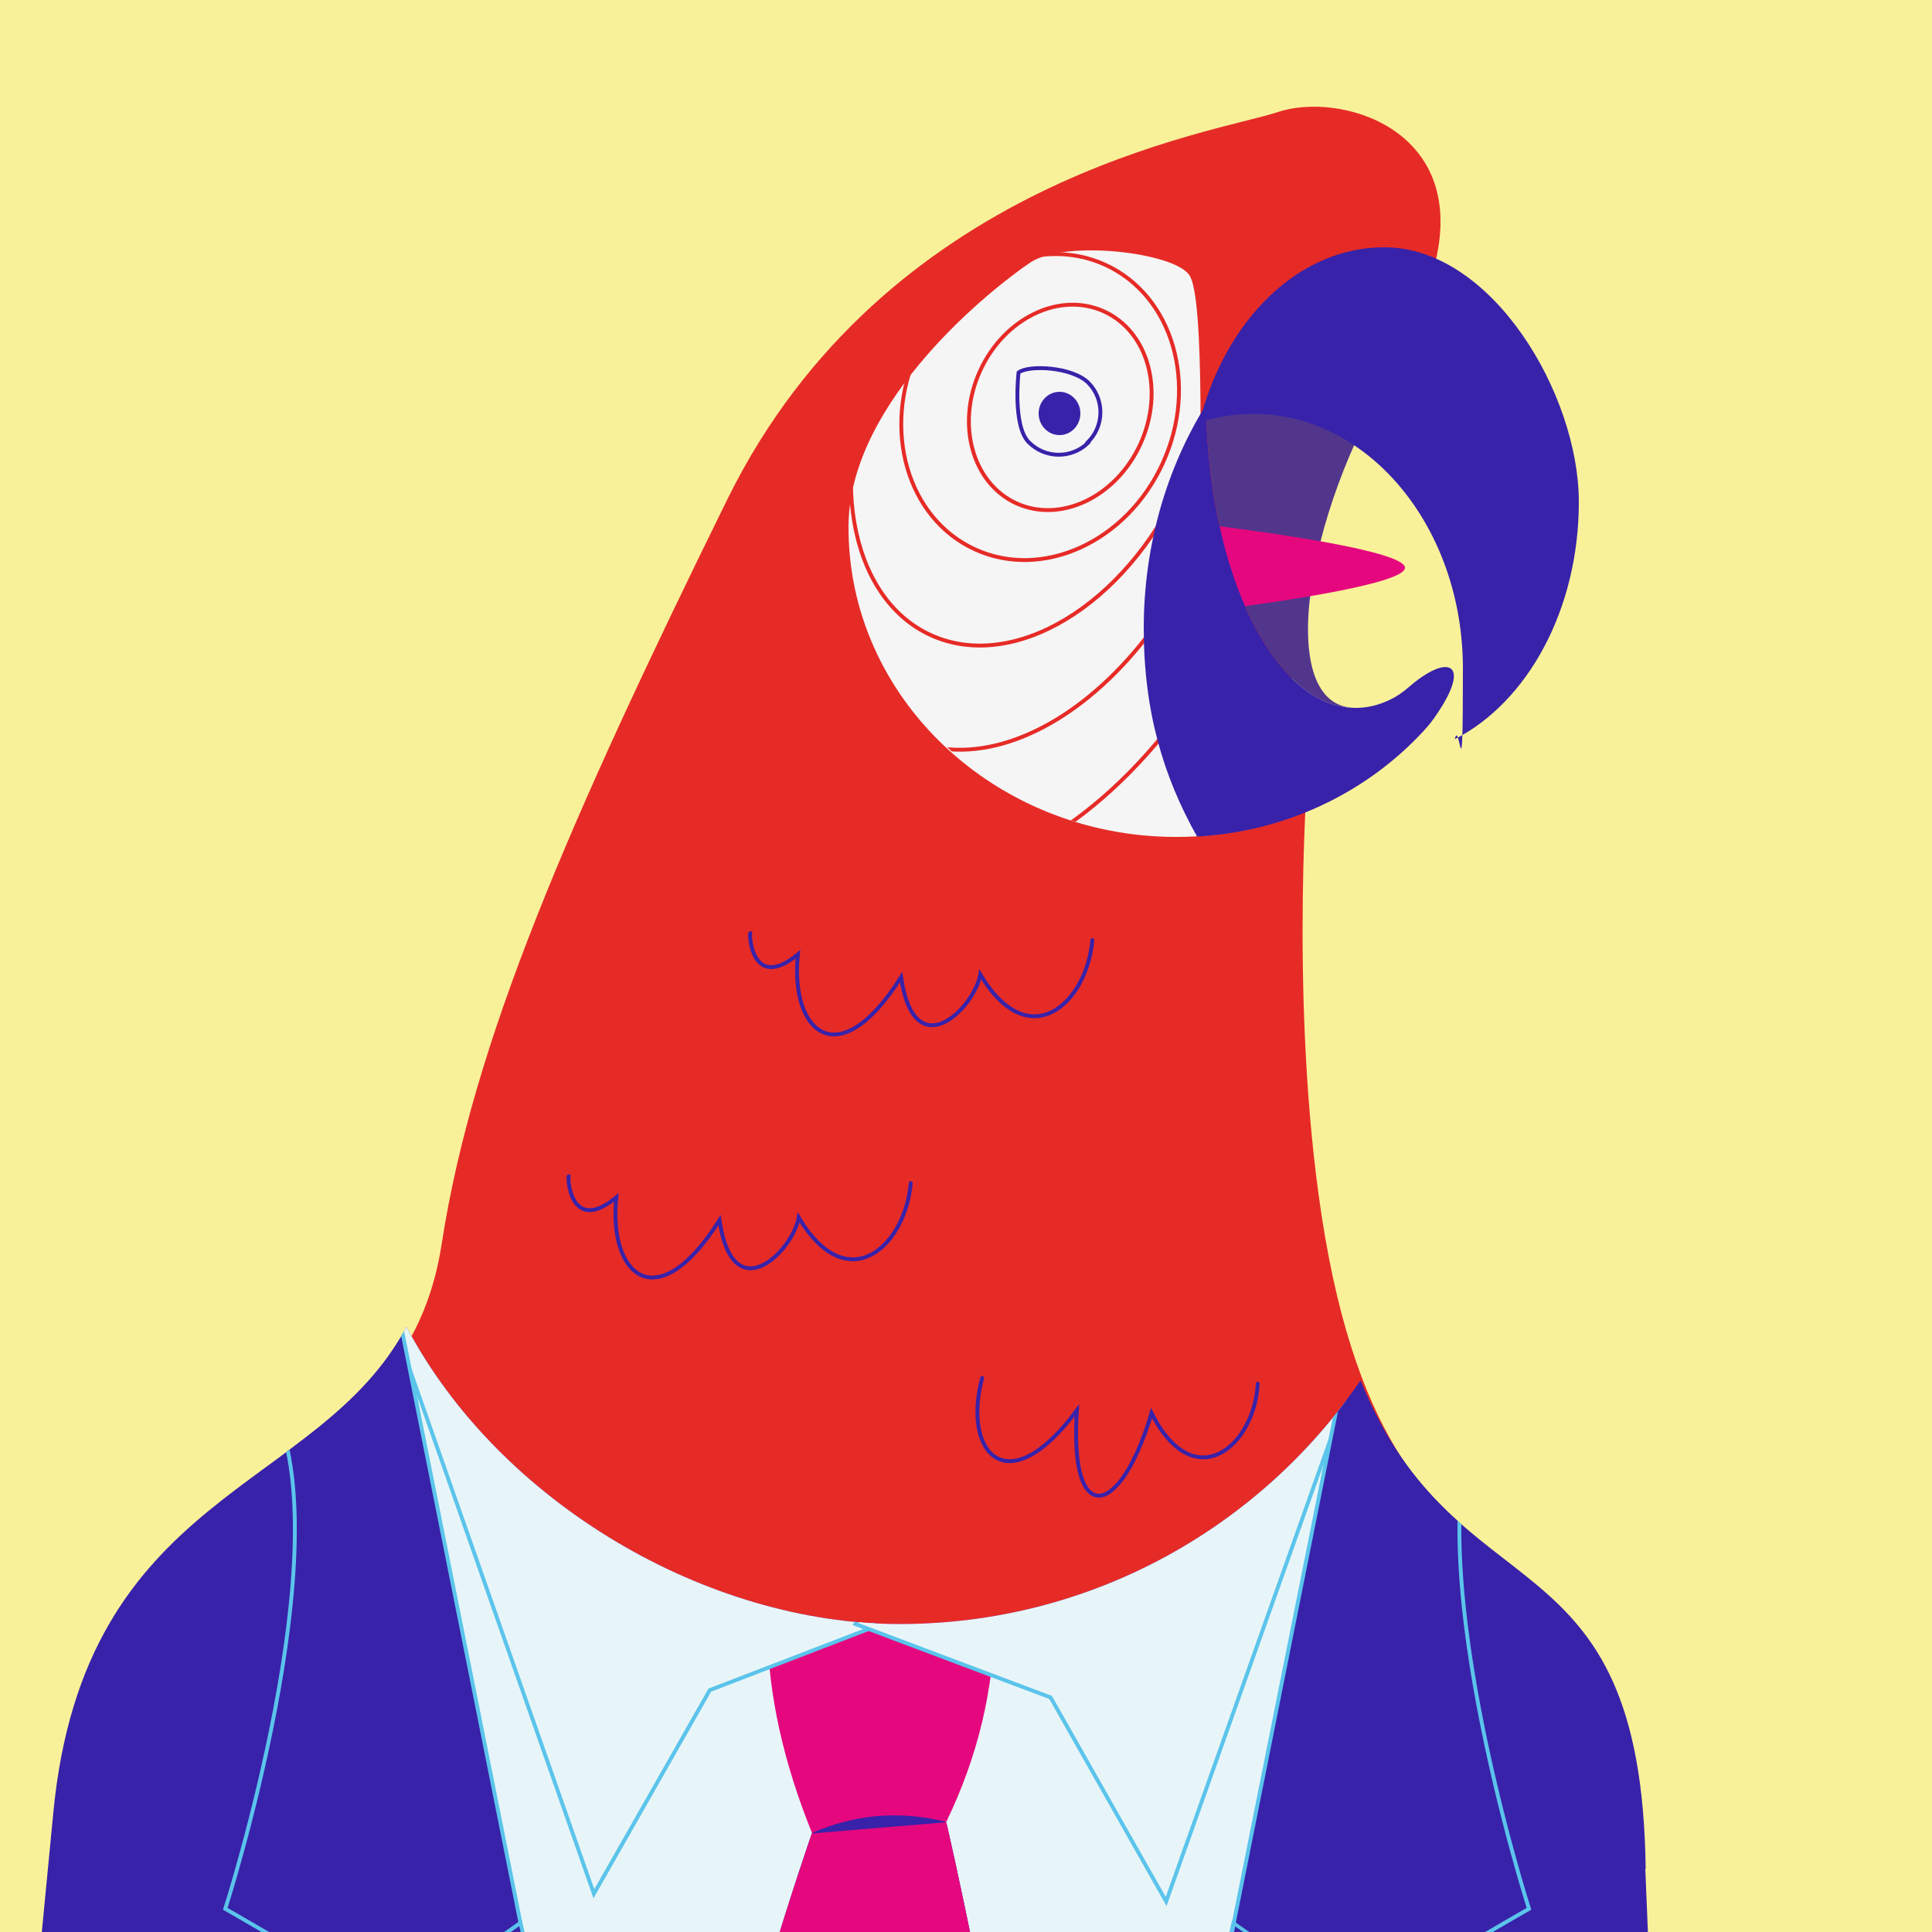 <?xml version="1.0" encoding="UTF-8"?>
<svg xmlns="http://www.w3.org/2000/svg" xmlns:xlink="http://www.w3.org/1999/xlink" version="1.1" viewBox="0 0 500 500">
  <defs>
    <style>
      .cls-1, .cls-2, .cls-3 {
        fill: none;
      }

      .cls-4, .cls-5 {
        stroke: #5bc4eb;
      }

      .cls-4, .cls-6 {
        fill: #e8f5f8;
      }

      .cls-7 {
        fill: #e62b27;
      }

      .cls-8, .cls-5 {
        fill: #3822a9;
      }

      .cls-9 {
        fill: #f9f199;
      }

      .cls-10 {
        clip-path: url(#clippath-1);
      }

      .cls-11 {
        clip-path: url(#clippath-2);
      }

      .cls-12 {
        fill: #e5077e;
      }

      .cls-13 {
        fill: #51368c;
      }

      .cls-2 {
        stroke: #e62b27;
      }

      .cls-2, .cls-14 {
        stroke-miterlimit: 10;
      }

      .cls-15, .cls-14 {
        fill: #f5f5f5;
      }

      .cls-3 {
        stroke-linecap: round;
      }

      .cls-3, .cls-14 {
        stroke: #3822a9;
      }

      .cls-16 {
        fill: #5bc4eb;
      }

      .cls-17 {
        clip-path: url(#clippath);
      }
    </style>
    <clipPath id="clippath">
      <rect class="cls-1" width="500" height="500"/>
    </clipPath>
    <clipPath id="clippath-1">
      <path class="cls-1" d="M310.5,155c0,37.9,14.1,59.3,14.1,59.3-6.5,1.5-13.3,2.3-20.2,2.3-46.8,0-84.1-36.1-84.8-80.7-.6-37,41-63.1,47.1-68,10.4-8.2,37.1-2.6,41.1,3.3,4.1,5.9,2.7,53.9,2.7,83.8Z"/>
    </clipPath>
    <clipPath id="clippath-2">
      <path class="cls-1" d="M425.9,483.7c-1.1-88.7-48.8-64.7-73.8-126.4-26,38-69.7,63-119.3,63s-103.4-31.2-127.6-76.9c-22.9,43-83.4,42.2-91.4,125.7-8.1,84.7-17.2,176.8-17.2,176.8l435.5-9.2-6.3-153.1Z"/>
    </clipPath>
  </defs>
  <!-- Generator: Adobe Illustrator 28.7.1, SVG Export Plug-In . SVG Version: 1.2.0 Build 142)  -->
  <g>
    <g id="perroquet">
      <g class="cls-17">
        <rect class="cls-9" width="500" height="500"/>
        <path id="corps" class="cls-7" d="M433.5,638.7l-9.2-153.1c-1.3-106.9-66-50.1-83.1-176.8-7.3-53.9-2.6-112.2-2.6-112.2,0,0-10.8-35.7-2.6-67.3,6.7-25.8,32.1-46.6,35.6-62,7.9-34.3-25.1-43.6-40.9-38.3-15.8,5.3-101.6,17.2-142.5,100.3-40.9,83.1-65.9,140.5-73.9,192.7-10.6,68.6-89.7,52.8-99,149.1C7,555.8-2,648-2,648l435.5-9.2Z"/>
        <path class="cls-13" d="M350.8,183.2c-21,0-13.3-49.9,9.6-86.9l-48.3,8.5c.7,43.5,17.7,78.4,38.7,78.4Z"/>
        <path class="cls-8" d="M358.2,64c-22.3,0-41.2,19-47.8,45.3,4.4-1.4,9.1-2.2,13.9-2.2,30,0,54.3,29.5,54.3,65.9s-.8,12.5-2.1,18.3c18.8-9.6,32.1-33.5,32.1-61.4s-22.5-65.9-50.3-65.9Z"/>
        <path class="cls-15" d="M310.5,155c0,37.9,14.1,59.3,14.1,59.3-6.5,1.5-13.3,2.3-20.2,2.3-46.8,0-85.2-36.1-84.8-80.7.3-32.6,38.1-62,47.1-68,9-5.9,37.1-2.6,41.1,3.3,4.1,5.9,2.7,53.9,2.7,83.8Z"/>
        <g id="lignes_rouges">
          <g class="cls-10">
            <g>
              <ellipse class="cls-2" cx="274.5" cy="105.5" rx="27.3" ry="22.8" transform="translate(64.2 311.1) rotate(-65.4)"/>
              <ellipse class="cls-2" cx="269.2" cy="105.5" rx="40.5" ry="34.9" transform="translate(61.2 306.2) rotate(-65.4)"/>
              <ellipse class="cls-2" cx="267" cy="107.6" rx="62.5" ry="42.6" transform="translate(57.9 305.5) rotate(-65.4)"/>
              <ellipse class="cls-2" cx="266.6" cy="122.2" rx="76" ry="48.3" transform="translate(44.4 313.6) rotate(-65.4)"/>
              <ellipse class="cls-2" cx="261.8" cy="128.9" rx="104.4" ry="66.3" transform="translate(35.5 313.1) rotate(-65.4)"/>
            </g>
          </g>
        </g>
        <path id="langue" class="cls-12" d="M363.6,146.9c-.2-4.3-35.9-9.3-53.6-11.4,0,7.5,2,15,4.6,22.4,18.5-2.4,49.2-7,49-11Z"/>
        <path class="cls-8" d="M309.8,216.5c23.3-1.3,44.1-11.6,58.6-27.3,1.3-1.4,2.4-2.8,3.4-4.3,9.2-13.5,2.9-15.9-7.3-7-1.5,1.3-3.1,2.4-4.8,3.2-2.9,1.4-5.8,2.1-8.9,2.1-21,0-38.1-34.9-38.7-78.4-10.1,16.2-16.1,36.2-16.1,57.8s5.1,38.4,13.8,53.9Z"/>
        <path class="cls-14" d="M281.6,114.6c-4.3,4.2-11.2,4.1-15.4-.2-4.2-4.3-2.6-18-2.6-18,2.6-2,13.9-1.5,18.1,2.7,4.2,4.3,4.1,11.2-.2,15.4Z"/>
        <ellipse class="cls-8" cx="274.2" cy="107" rx="5.4" ry="5.6"/>
        <path class="cls-3" d="M194.2,241.5c-.4-.2.2,15.4,12.3,5.5-2.1,19.8,10.3,31.8,26.7,5.9,3.5,23.6,19,7.9,20.5-.7,12.7,21.2,27.6,7.4,29-8.9"/>
        <path class="cls-3" d="M254.2,356.6c-5.2,19.1,6.3,32.9,24.5,8.4-1.4,22,4.7,24.7,9.4,20.3,5-4.3,8.8-15.6,9.9-19.6,11.1,21.9,26.7,8.5,27.5-7.6"/>
        <path class="cls-3" d="M147.2,304.4c-.4-.2.2,15.4,12.3,5.5-2.1,19.8,10.3,31.8,26.7,5.9,3.5,23.6,19,7.9,20.5-.7,12.7,21.2,27.6,7.4,29-8.9"/>
        <g class="cls-11">
          <g id="veste">
            <path class="cls-3" d="M247.4,476.8c-.4-.2.2,15.4,12.3,5.5-2.1,19.8,10.3,31.8,26.7,5.9,3.5,23.6,19,7.9,20.5-.7,12.7,21.2,27.6,7.4,29-8.9"/>
            <path class="cls-8" d="M432.4,482.8c-1.1-88.7-55.3-63.9-80.3-125.5-26,38-69.7,63-119.3,63s-103.4-31.2-127.6-76.9c-22.9,43-83.4,42.2-91.4,125.7-8.1,84.7-17.2,176.8-17.2,176.8l435.5-9.2.2-154Z"/>
            <path class="cls-6" d="M318.5,500.8l26.2-131.1c-26.5,33-67.1,54.2-112.7,54.2s-103.4-31.2-127.6-76.9c-.3.6-.7,1.2-1.1,1.9l30.4,151.9.5-.3,33.2,145.5,118-2.5,32.6-143,.5.3Z"/>
            <path class="cls-8" d="M244.9,471.6s15.2,65.5,14.5,85.8c-.7,20.3-40.1,176.5-40.1,176.5,0,0-28.6-159.7-30.4-176.4-1.8-16.6,21.2-83,21.2-83l17.3-30.4,17.4,27.5Z"/>
            <path class="cls-12" d="M210.1,474.4c10.7-4.7,22.2-6,34.8-2.9,8.1-16.8,12.5-34.5,12.5-53.3l-58.8,4c.3,16.4,4.1,33.8,11.6,52.3Z"/>
            <path class="cls-12" d="M244.9,471.6s15.2,65.5,14.5,85.8c-.7,20.3-40.1,176.5-40.1,176.5,0,0-28.6-159.7-30.4-176.4-1.8-16.6,21.2-83,21.2-83l19.1-1.6,15.7-1.3Z"/>
            <polygon class="cls-4" points="226.3 421 183.7 437.4 153.7 490.1 98.6 333.2 224.1 403 226.3 421"/>
            <polygon class="cls-4" points="221.4 420.3 271.9 439.3 301.8 492.1 352.8 348.7 231.4 405 221.4 420.3"/>
            <g>
              <path class="cls-5" d="M70.6,363.8c18,35.9-12.3,130.2-12.3,130.2,0,0,75.5,43,87.1,57.2l-43.1-215.6-31.7,28.2Z"/>
              <g>
                <path class="cls-8" d="M193.7,756.2c-50.1-57.6-112-131.5-149.6-194.7l90.6-63.7,59,258.5Z"/>
                <path class="cls-16" d="M134.4,498.5l58.4,255.8c-49.8-57.3-110.8-130.2-148-192.8l89.7-63.1M135,496.8l-91.6,64.4c34.5,58.2,89.6,125.9,151.2,196.7l-59.6-261.2h0Z"/>
              </g>
            </g>
            <g>
              <path class="cls-5" d="M383.4,363.8c-18,35.9,12.3,130.2,12.3,130.2,0,0-75.5,43-87.1,57.2l43.1-215.6,31.7,28.2Z"/>
              <g>
                <path class="cls-8" d="M319.2,497.7l90.6,63.7c-37.6,63.3-99.5,137.1-149.6,194.7l59-258.5Z"/>
                <path class="cls-16" d="M319.6,498.5l89.7,63.1c-16.1,27.1-37.4,57.5-64.9,92.7-22.7,29.1-49.2,61-83.1,100l58.4-255.8M318.9,496.8l-59.6,261.2c61.6-70.8,116.7-138.5,151.2-196.7l-91.6-64.4h0Z"/>
              </g>
            </g>
          </g>
        </g>
      </g>
    </g>
  </g>
</svg>